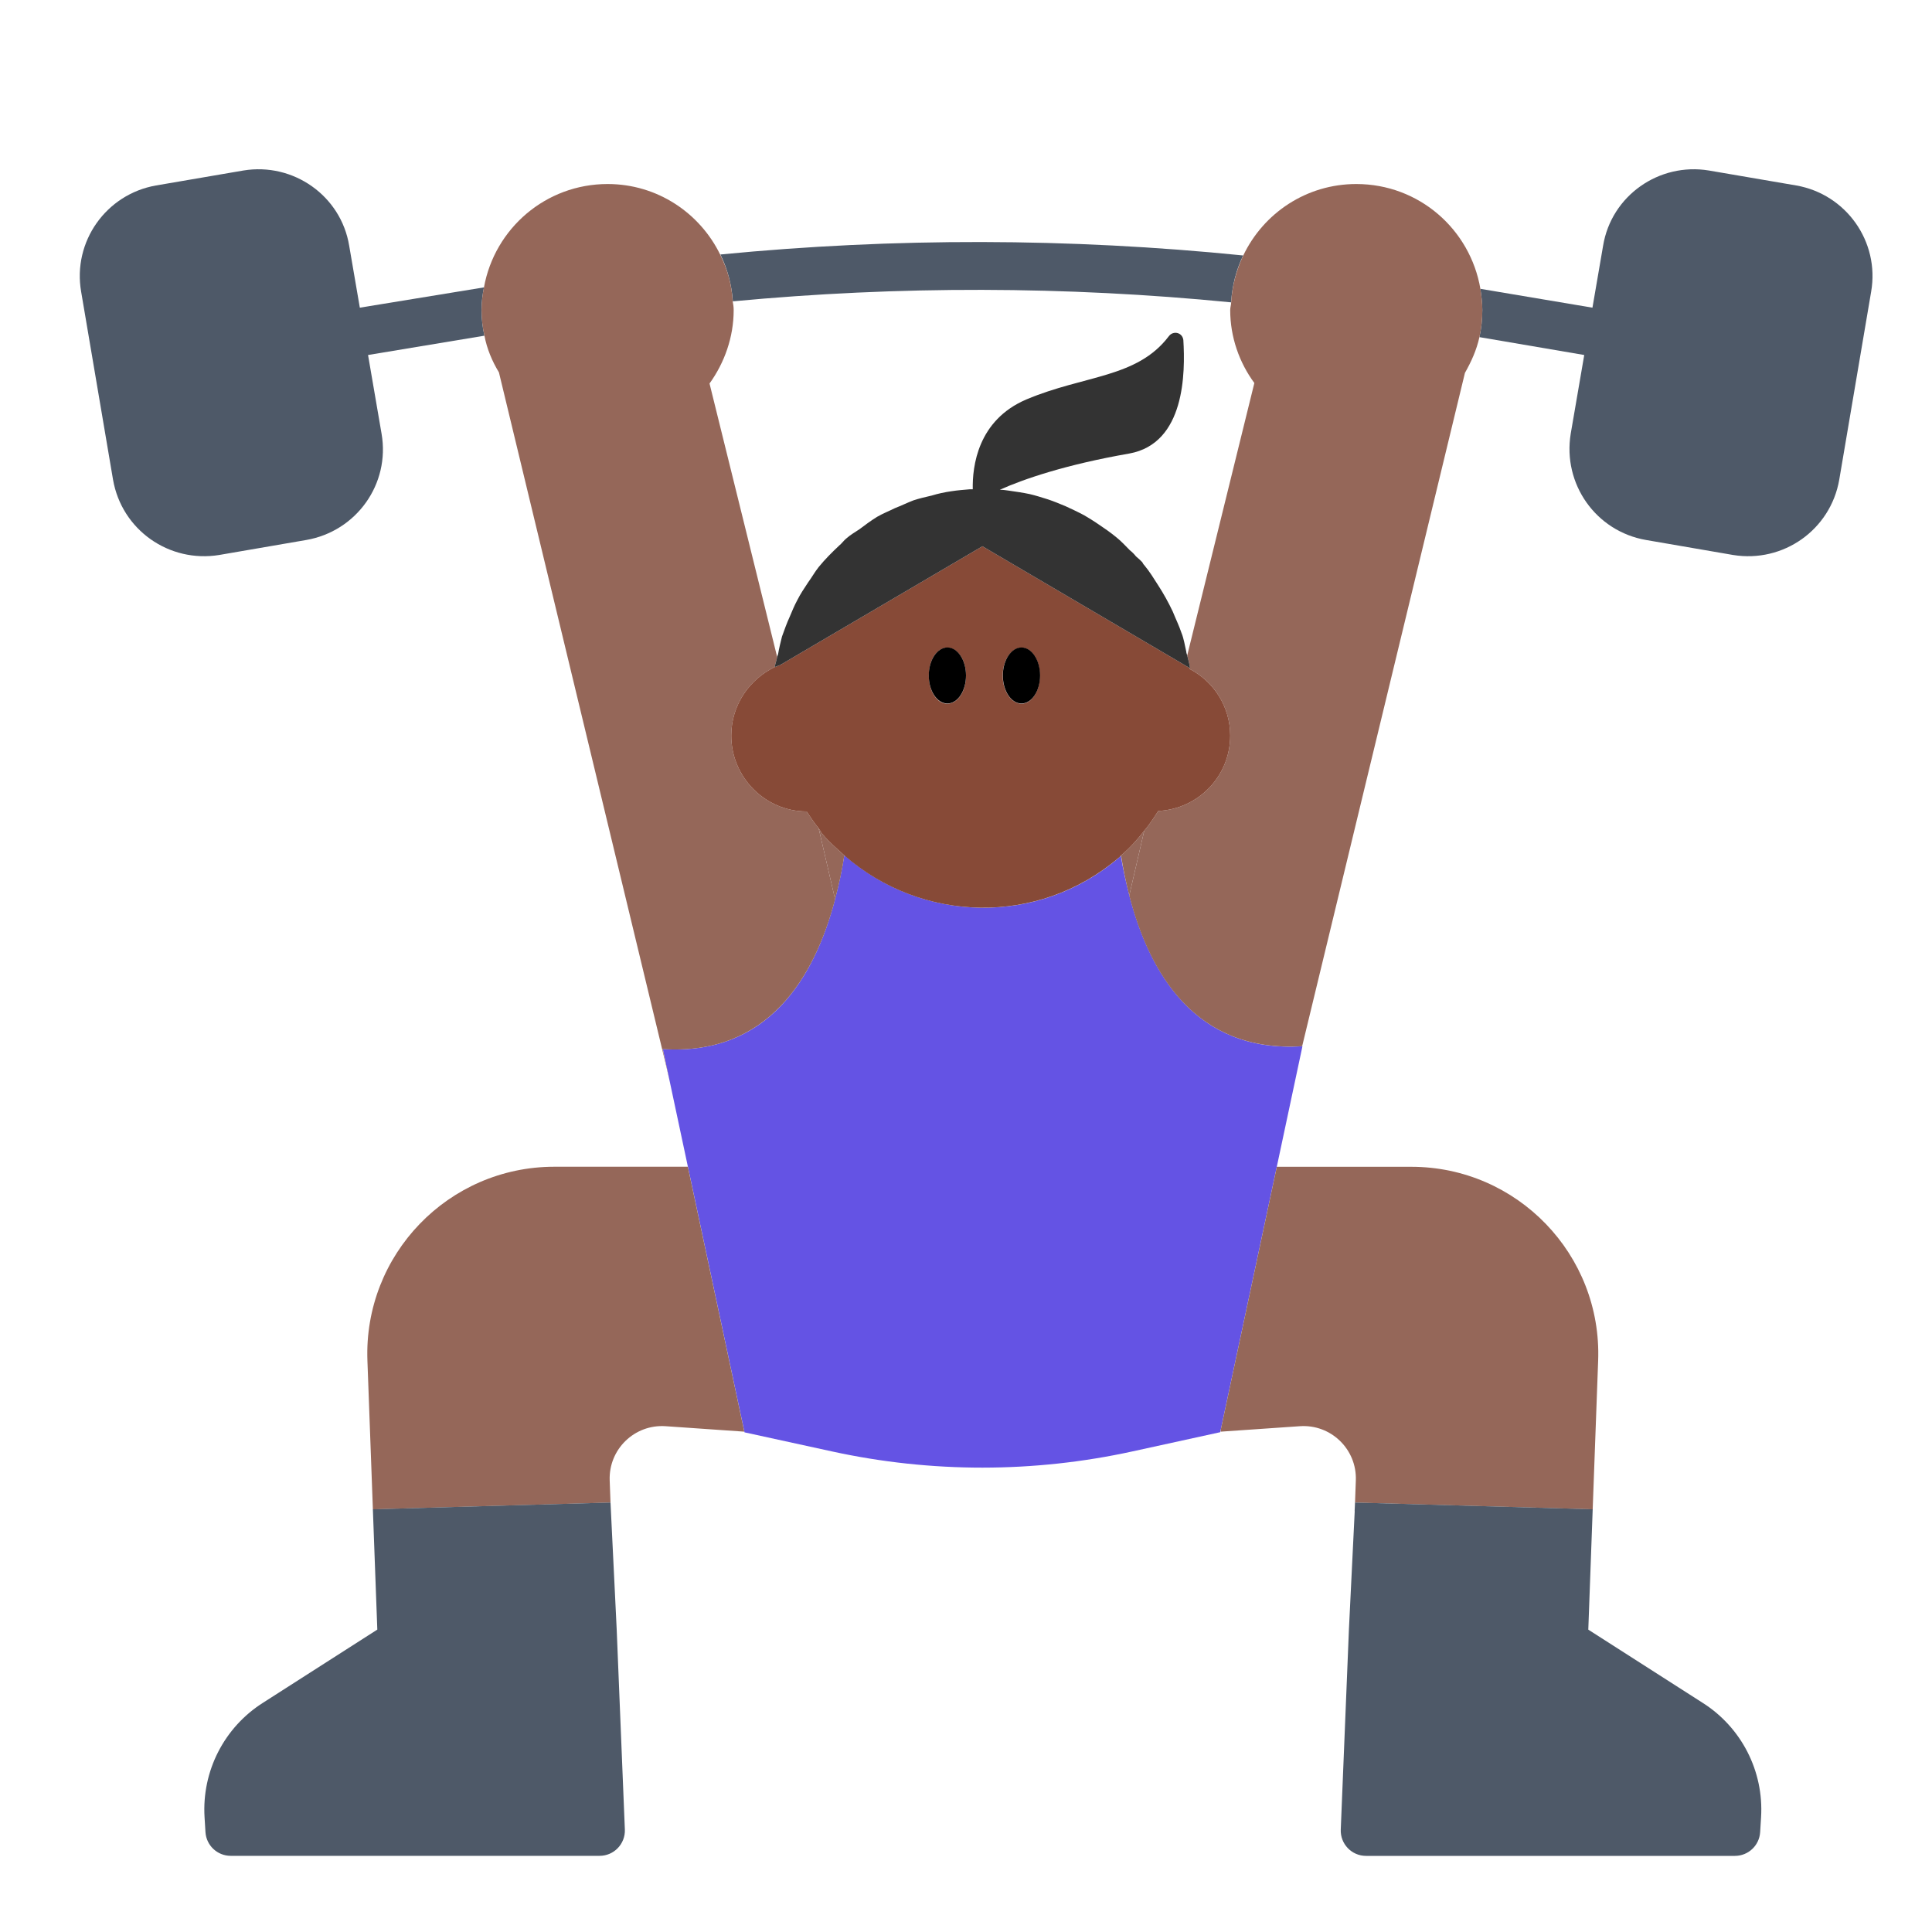 <?xml version="1.0" encoding="UTF-8"?><svg id="Layer_1" xmlns="http://www.w3.org/2000/svg" viewBox="0 0 40 40"><g><g><path d="m25.489,6.26c.021-.347.106-.673.249-.971-3.601-.364-7.22-.371-10.823-.02.146.297.234.623.258.97,3.434-.324,6.883-.317,10.316.021Z" fill="#4e5968"/><path d="m38.74,6.04l-.66,3.89c-.18,1.04-1.16,1.73-2.2,1.56l-1.8-.31c-1.04-.18-1.73-1.16-1.56-2.2l.28-1.63-2.17-.37c.04-.18.06-.37.06-.56,0-.15-.02-.3-.04-.44l2.32.39.22-1.28c.17-1.04,1.16-1.73,2.19-1.56l1.81.31c1.03.18,1.73,1.16,1.55,2.2Z" fill="#4e5968"/><path d="m7.9,8.98c.18,1.04-.52,2.02-1.56,2.2l-1.8.31c-1.04.17-2.02-.52-2.2-1.56l-.66-3.89c-.18-1.04.52-2.02,1.55-2.2l1.81-.31c1.03-.17,2.02.52,2.19,1.56l.22,1.28,2.57-.42c-.03.15-.05.3-.05.47,0,.18.02.36.06.53l-2.41.4.28,1.63Z" fill="#4e5968"/></g><path d="m23.381,18.536c-.072-.279-.133-.557-.175-.822-.017.015-.029.034-.047.049-1.665,1.419-4.082,1.347-5.678-.058-.045.294-.111.604-.193.916-.418,1.597-1.374,3.24-3.565,3.098l.143.671.376,1.765,1.169,5.485.003.015,1.81.395c2.053.448,4.178.448,6.231-.002l1.809-.396.01-.049,1.161-5.448.531-2.494s-.001,0-.002,0c-2.216.142-3.17-1.525-3.583-3.125Z" fill="#6453e4"/><g><path d="m17.48,17.71c-.04.29-.11.6-.19.91l-.34-1.47c.03.04.05.09.08.12.14.17.3.3.45.44Z" fill="#956759"/><path d="m23.69,17.2l-.31,1.34c-.07-.28-.13-.56-.17-.83.18-.15.34-.33.48-.51Z" fill="#956759"/><path d="m11.477,24.156c-2.194,0-3.95,1.821-3.87,4.014l.179,4.871-.066-1.792,4.92-.14v.002s-.017-.461-.017-.461c-.024-.644.516-1.167,1.159-1.122l1.628.113-1.169-5.485h-2.765Z" fill="#956759"/><path d="m25.275,29.641l1.637-.113c.643-.045,1.183.478,1.159,1.122l-.023.637.009-.178,4.918.14.113-3.078c.081-2.193-1.675-4.014-3.87-4.014h-2.783l-1.161,5.448v.038Z" fill="#956759"/><path d="m13.72,21.72l.15.67-3.54-14.68c-.14-.23-.25-.49-.3-.76-.04-.17-.06-.35-.06-.53,0-.17.02-.32.05-.47.22-1.22,1.28-2.14,2.56-2.14,1.03,0,1.91.6,2.33,1.46.15.3.24.62.26.97.01.06.02.11.02.18,0,.56-.19,1.09-.5,1.52l1.4,5.66c-.01.07-.04.14-.05.21-.53.26-.9.79-.9,1.42,0,.86.7,1.57,1.56,1.57.08.12.16.24.25.35l.34,1.47c-.42,1.6-1.38,3.24-3.57,3.1Z" fill="#956759"/><path d="m30.69,6.42c0,.19-.02.38-.06.56-.06.27-.17.51-.3.74l-3.37,13.94c-2.21.14-3.17-1.52-3.58-3.12l.31-1.34c.11-.13.2-.27.29-.41.83-.04,1.49-.72,1.49-1.56,0-.6-.34-1.12-.84-1.38v-.02l.01.01c-.01-.09-.04-.18-.06-.27l1.39-5.64c-.31-.42-.5-.95-.5-1.51,0-.06.02-.11.02-.16.02-.35.11-.67.25-.97.42-.88,1.31-1.48,2.34-1.48,1.3,0,2.36.94,2.57,2.17.02.14.04.29.04.44Z" fill="#956759"/></g><path d="m24.63,13.85v-.02l-4.29-2.52-4.19,2.46c-.04.01-.07.03-.11.04-.53.26-.9.79-.9,1.42,0,.86.7,1.57,1.56,1.57.08.12.16.24.25.35.03.04.05.09.08.12.14.17.3.3.45.44,1.6,1.4,4.01,1.47,5.68.05.02-.01.03-.03.05-.05.18-.15.34-.33.48-.51.11-.13.2-.27.29-.41.83-.04,1.49-.72,1.49-1.56,0-.6-.34-1.12-.84-1.38Zm-5.02.72c-.21,0-.38-.26-.38-.58,0-.33.17-.58.38-.58.22,0,.39.25.39.58,0,.32-.17.58-.39.58Zm1.54,0c-.21,0-.39-.26-.39-.58,0-.33.18-.58.39-.58s.38.25.38.58c0,.32-.17.58-.38.58Z" fill="#874a37"/><g><path d="m7.72,31.248l.066,1.792.026.699-2.364,1.513c-.807.51-1.271,1.418-1.213,2.371l.019.309c.017.276.246.491.522.491h7.638c.297,0,.535-.247.523-.545l-.169-4.143-.128-2.625v-.002s-4.92.14-4.92.14Z" fill="#4e5968"/><path d="m28.048,31.287l-.12,2.449-.169,4.143c-.012.297.225.545.523.545h7.638c.276,0,.505-.215.522-.491l.019-.309c.059-.952-.406-1.861-1.213-2.371l-2.364-1.513.091-2.492h-.002s-4.918-.14-4.918-.14l-.009.178Z" fill="#4e5968"/></g><path d="m24.64,13.84l-.01-.01-4.29-2.52-4.19,2.46c-.04.01-.07.03-.11.04.01-.07.04-.14.05-.21.01-.02.01-.04.02-.06.02-.12.05-.24.08-.36.05-.14.1-.28.16-.41.05-.12.1-.24.16-.35.06-.12.14-.24.22-.36.08-.11.14-.22.22-.32.13-.16.28-.31.43-.45.05-.04.09-.1.14-.14.09-.08.18-.13.27-.19.12-.09.24-.18.37-.26.12-.07.25-.12.37-.18.13-.05.25-.11.38-.16.12-.04.25-.07.38-.1.13-.04.27-.07.41-.09.13-.02.26-.03.38-.04h.06c-.01-.47.1-1.43,1.11-1.86,1.21-.51,2.29-.44,2.95-1.31.09-.12.28-.08.3.08.04.67.04,2.14-1.12,2.35-1.32.23-2.19.53-2.68.75.07,0,.13.01.2.02.14.02.28.04.42.07.13.03.25.07.38.11.12.04.24.09.36.14.13.06.26.12.39.19.1.06.2.12.3.19.12.08.25.17.37.27.1.08.18.17.27.26.05.04.09.08.13.13.05.04.09.08.13.12.01.02.02.04.04.06.11.13.2.28.29.42.11.17.21.35.3.54.06.15.13.29.18.44.05.12.07.26.1.39,0,.02.01.05.02.08.02.09.05.18.06.27Z" fill="#333"/><g><path d="m19.615,14.565c.213,0,.385-.26.385-.58s-.173-.58-.385-.58-.386.26-.386.58.173.58.386.58Z"/><path d="m21.149,14.565c.213,0,.385-.26.385-.58s-.173-.58-.385-.58-.386.26-.386.58.173.58.386.58Z"/></g></g><rect width="40" height="40" fill="none"/></svg>